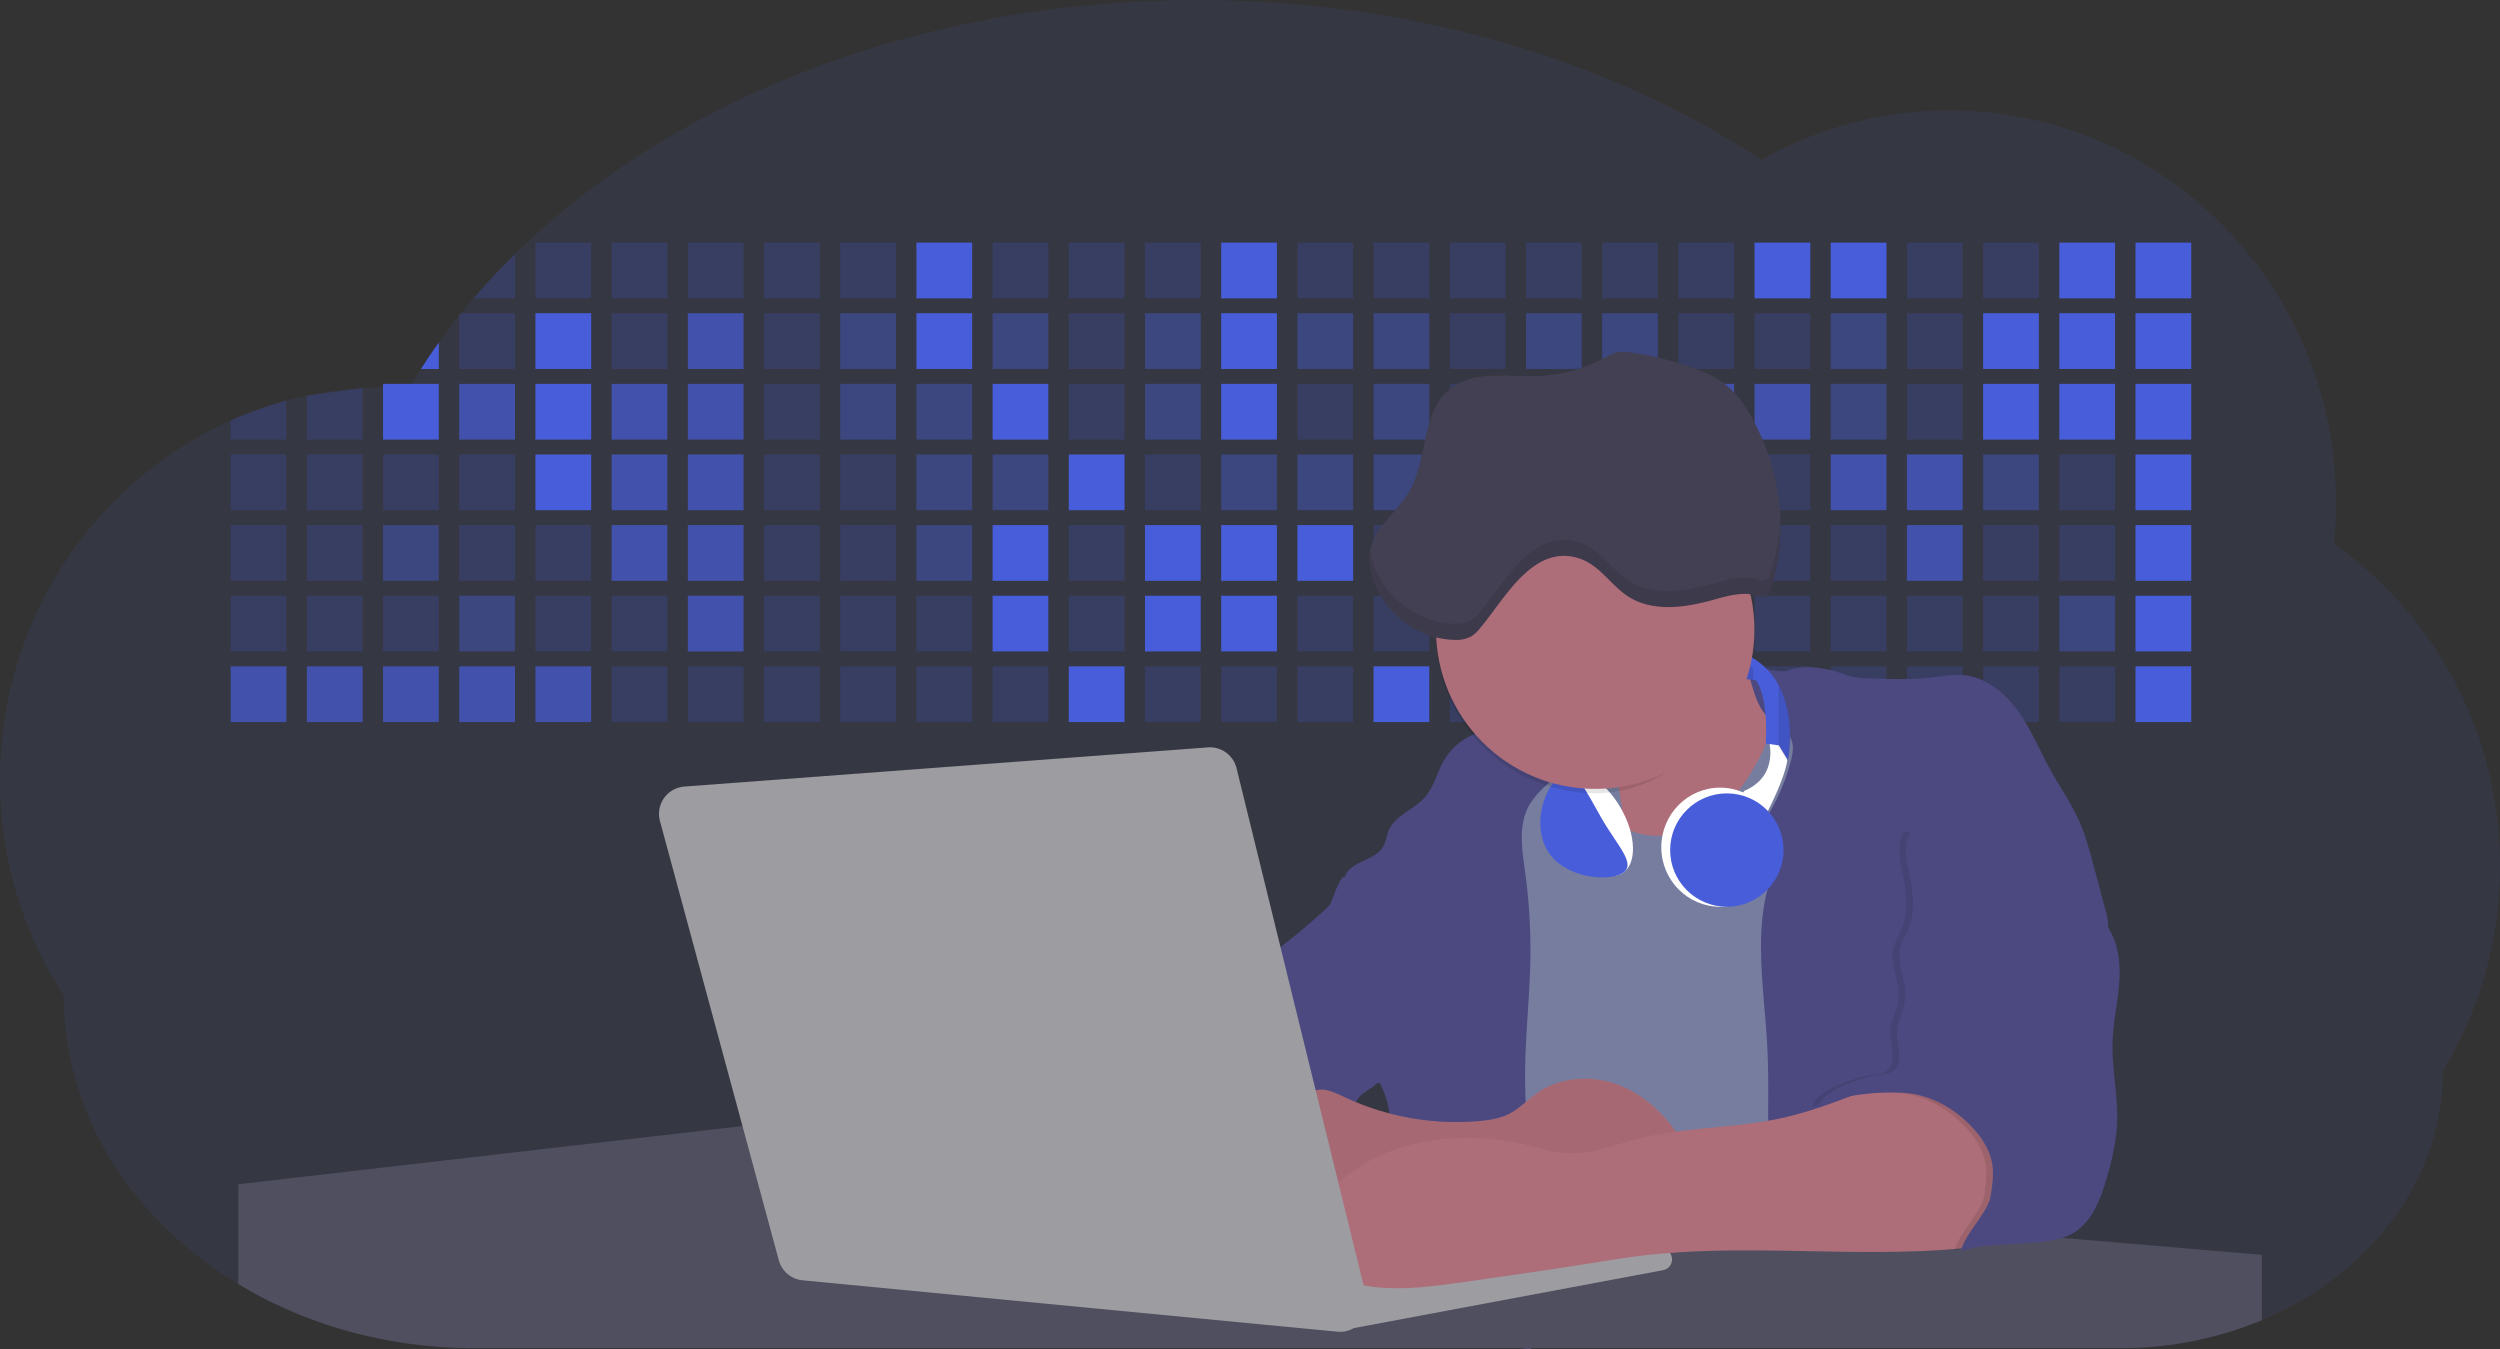 <svg id="aa7bae02-e79e-4d6b-a496-aba15f39787c" data-name="Layer 1" xmlns="http://www.w3.org/2000/svg" width="1144" height="617.32" viewBox="0 0 1144 617.32"><rect x="0" y="0" width="1144" height="617.32" fill="#333333" stroke="none"/><title>developer activity</title><path d="M1172,537.57a181.92,181.92,0,0,1-6.85,49.6,180.06,180.06,0,0,1-19.27,44.28c0,50.1-33.82,93.4-82.91,114a167.3,167.3,0,0,1-64.73,12.8H245.17c-40.25,0-77.55-10.86-108.14-29.36A185.76,185.76,0,0,1,112.2,711c-34-29.22-55.08-69.6-55.08-114.2A180.5,180.5,0,0,1,28,498.08c0-73.36,43.39-136.44,105.55-164.29a174.52,174.52,0,0,1,25.51-9.12q4.63-1.26,9.36-2.26a175.39,175.39,0,0,1,25.51-3.5q4.65-.29,9.35-.33H205c3.46,0,6.89.12,10.3.32l1.12-1.9q2.06-3.44,4.22-6.81,3.9-6.14,8.18-12.1,4.48-6.29,9.35-12.38l.83-1q2.76-3.44,5.64-6.8,9-10.49,19-20.35c72.11-70.68,185.08-116.18,312.08-116.18,98.82,0,189.15,27.55,258.34,73.07A174.18,174.18,0,0,1,920,191.86c97.74,0,177,80.37,177,179.51a184.9,184.9,0,0,1-1,18.78A180,180,0,0,1,1172,537.57Z" transform="translate(-28 -141.34)" fill="#485dd9" opacity="0.1"/><path d="M263.66,257.52v20.35h-19Q253.59,267.39,263.66,257.52Z" transform="translate(-28 -141.34)" fill="#485dd9" opacity="0.2"/><rect x="245.02" y="111.02" width="25.51" height="25.51" fill="#485dd9" opacity="0.2"/><rect x="279.88" y="111.02" width="25.51" height="25.51" fill="#485dd9" opacity="0.2"/><rect x="314.75" y="111.02" width="25.51" height="25.51" fill="#485dd9" opacity="0.2"/><rect x="349.61" y="111.02" width="25.51" height="25.51" fill="#485dd9" opacity="0.2"/><rect x="384.48" y="111.02" width="25.51" height="25.51" fill="#485dd9" opacity="0.2"/><rect x="419.35" y="111.02" width="25.51" height="25.51" fill="#485dd9"/><rect x="454.21" y="111.02" width="25.51" height="25.51" fill="#485dd9" opacity="0.2"/><rect x="489.08" y="111.02" width="25.51" height="25.51" fill="#485dd9" opacity="0.2"/><rect x="523.94" y="111.02" width="25.51" height="25.51" fill="#485dd9" opacity="0.2"/><rect x="558.81" y="111.02" width="25.51" height="25.51" fill="#485dd9"/><rect x="593.68" y="111.02" width="25.51" height="25.51" fill="#485dd9" opacity="0.2"/><rect x="628.54" y="111.02" width="25.51" height="25.51" fill="#485dd9" opacity="0.2"/><rect x="663.41" y="111.02" width="25.51" height="25.51" fill="#485dd9" opacity="0.2"/><rect x="698.28" y="111.02" width="25.51" height="25.51" fill="#485dd9" opacity="0.2"/><rect x="733.14" y="111.02" width="25.51" height="25.51" fill="#485dd9" opacity="0.2"/><rect x="768.01" y="111.02" width="25.51" height="25.51" fill="#485dd9" opacity="0.2"/><rect x="802.87" y="111.02" width="25.51" height="25.51" fill="#485dd9"/><rect x="837.74" y="111.02" width="25.51" height="25.51" fill="#485dd9"/><rect x="872.61" y="111.02" width="25.51" height="25.51" fill="#485dd9" opacity="0.2"/><rect x="907.47" y="111.02" width="25.51" height="25.51" fill="#485dd9" opacity="0.2"/><rect x="942.34" y="111.02" width="25.51" height="25.51" fill="#485dd9"/><rect x="977.2" y="111.02" width="25.51" height="25.51" fill="#485dd9"/><path d="M228.8,298.08v12.1h-8.18Q224.52,304,228.8,298.08Z" transform="translate(-28 -141.34)" fill="#485dd9"/><rect x="210.15" y="143.33" width="25.51" height="25.51" fill="#485dd9" opacity="0.2"/><rect x="245.02" y="143.33" width="25.51" height="25.51" fill="#485dd9"/><rect x="279.88" y="143.33" width="25.51" height="25.51" fill="#485dd9" opacity="0.2"/><rect x="314.75" y="143.33" width="25.51" height="25.51" fill="#485dd9" opacity="0.7"/><rect x="349.61" y="143.33" width="25.51" height="25.51" fill="#485dd9" opacity="0.2"/><rect x="384.48" y="143.33" width="25.51" height="25.51" fill="#485dd9" opacity="0.4"/><rect x="419.35" y="143.33" width="25.51" height="25.51" fill="#485dd9"/><rect x="454.21" y="143.33" width="25.51" height="25.51" fill="#485dd9" opacity="0.4"/><rect x="489.08" y="143.33" width="25.51" height="25.51" fill="#485dd9" opacity="0.2"/><rect x="523.94" y="143.33" width="25.51" height="25.51" fill="#485dd9" opacity="0.4"/><rect x="558.81" y="143.33" width="25.51" height="25.51" fill="#485dd9"/><rect x="593.68" y="143.33" width="25.51" height="25.51" fill="#485dd9" opacity="0.4"/><rect x="628.54" y="143.33" width="25.51" height="25.51" fill="#485dd9" opacity="0.4"/><rect x="663.41" y="143.33" width="25.51" height="25.51" fill="#485dd9" opacity="0.2"/><rect x="698.28" y="143.33" width="25.51" height="25.51" fill="#485dd9" opacity="0.4"/><rect x="733.14" y="143.33" width="25.51" height="25.51" fill="#485dd9" opacity="0.4"/><rect x="768.01" y="143.33" width="25.51" height="25.51" fill="#485dd9" opacity="0.2"/><rect x="802.87" y="143.33" width="25.51" height="25.51" fill="#485dd9" opacity="0.2"/><rect x="837.74" y="143.33" width="25.51" height="25.51" fill="#485dd9" opacity="0.4"/><rect x="872.61" y="143.33" width="25.51" height="25.51" fill="#485dd9" opacity="0.2"/><rect x="907.47" y="143.33" width="25.51" height="25.51" fill="#485dd9"/><rect x="942.34" y="143.33" width="25.51" height="25.51" fill="#485dd9"/><rect x="977.2" y="143.33" width="25.51" height="25.51" fill="#485dd9"/><path d="M159.06,324.67V342.5H133.55v-8.71A174.52,174.52,0,0,1,159.06,324.67Z" transform="translate(-28 -141.34)" fill="#485dd9" opacity="0.2"/><polygon points="165.93 177.57 165.93 201.16 140.42 201.16 140.42 181.07 165.93 177.57" fill="#485dd9" opacity="0.2"/><rect x="175.28" y="175.65" width="25.51" height="25.51" fill="#485dd9"/><rect x="210.15" y="175.65" width="25.51" height="25.51" fill="#485dd9" opacity="0.7"/><rect x="245.02" y="175.65" width="25.51" height="25.51" fill="#485dd9"/><rect x="279.88" y="175.65" width="25.51" height="25.51" fill="#485dd9" opacity="0.7"/><rect x="314.75" y="175.65" width="25.51" height="25.51" fill="#485dd9" opacity="0.7"/><rect x="349.61" y="175.65" width="25.51" height="25.51" fill="#485dd9" opacity="0.2"/><rect x="384.48" y="175.65" width="25.51" height="25.51" fill="#485dd9" opacity="0.4"/><rect x="419.35" y="175.65" width="25.51" height="25.51" fill="#485dd9" opacity="0.4"/><rect x="454.21" y="175.65" width="25.51" height="25.51" fill="#485dd9"/><rect x="489.08" y="175.65" width="25.51" height="25.51" fill="#485dd9" opacity="0.2"/><rect x="523.94" y="175.65" width="25.51" height="25.51" fill="#485dd9" opacity="0.4"/><rect x="558.81" y="175.65" width="25.51" height="25.51" fill="#485dd9"/><rect x="593.68" y="175.65" width="25.51" height="25.51" fill="#485dd9" opacity="0.2"/><rect x="628.54" y="175.65" width="25.51" height="25.51" fill="#485dd9" opacity="0.4"/><rect x="663.41" y="175.65" width="25.51" height="25.51" fill="#485dd9" opacity="0.2"/><rect x="698.28" y="175.65" width="25.51" height="25.51" fill="#485dd9"/><rect x="733.14" y="175.65" width="25.51" height="25.51" fill="#485dd9" opacity="0.2"/><rect x="768.01" y="175.65" width="25.51" height="25.51" fill="#485dd9" opacity="0.7"/><rect x="802.87" y="175.65" width="25.51" height="25.51" fill="#485dd9" opacity="0.7"/><rect x="837.74" y="175.65" width="25.51" height="25.51" fill="#485dd9" opacity="0.4"/><rect x="872.61" y="175.65" width="25.51" height="25.51" fill="#485dd9" opacity="0.2"/><rect x="907.47" y="175.65" width="25.51" height="25.51" fill="#485dd9"/><rect x="942.34" y="175.65" width="25.51" height="25.51" fill="#485dd9"/><rect x="977.2" y="175.65" width="25.51" height="25.51" fill="#485dd9"/><rect x="105.55" y="207.96" width="25.51" height="25.51" fill="#485dd9" opacity="0.2"/><rect x="140.42" y="207.96" width="25.51" height="25.51" fill="#485dd9" opacity="0.2"/><rect x="175.28" y="207.96" width="25.51" height="25.51" fill="#485dd9" opacity="0.2"/><rect x="210.15" y="207.96" width="25.51" height="25.51" fill="#485dd9" opacity="0.2"/><rect x="245.02" y="207.96" width="25.51" height="25.51" fill="#485dd9"/><rect x="279.88" y="207.96" width="25.51" height="25.51" fill="#485dd9" opacity="0.7"/><rect x="314.75" y="207.96" width="25.51" height="25.51" fill="#485dd9" opacity="0.7"/><rect x="349.61" y="207.96" width="25.51" height="25.51" fill="#485dd9" opacity="0.2"/><rect x="384.48" y="207.96" width="25.51" height="25.51" fill="#485dd9" opacity="0.2"/><rect x="419.35" y="207.96" width="25.51" height="25.51" fill="#485dd9" opacity="0.4"/><rect x="454.21" y="207.96" width="25.51" height="25.51" fill="#485dd9" opacity="0.4"/><rect x="489.08" y="207.96" width="25.51" height="25.51" fill="#485dd9"/><rect x="523.94" y="207.96" width="25.51" height="25.51" fill="#485dd9" opacity="0.2"/><rect x="558.81" y="207.96" width="25.51" height="25.51" fill="#485dd9" opacity="0.4"/><rect x="593.68" y="207.96" width="25.51" height="25.51" fill="#485dd9" opacity="0.4"/><rect x="628.54" y="207.96" width="25.51" height="25.51" fill="#485dd9" opacity="0.4"/><rect x="663.41" y="207.96" width="25.51" height="25.51" fill="#485dd9" opacity="0.4"/><rect x="698.28" y="207.96" width="25.51" height="25.51" fill="#485dd9" opacity="0.2"/><rect x="733.14" y="207.96" width="25.51" height="25.51" fill="#485dd9" opacity="0.2"/><rect x="768.01" y="207.96" width="25.51" height="25.51" fill="#485dd9" opacity="0.2"/><rect x="802.87" y="207.96" width="25.51" height="25.51" fill="#485dd9" opacity="0.2"/><rect x="837.74" y="207.96" width="25.51" height="25.51" fill="#485dd9" opacity="0.7"/><rect x="872.61" y="207.96" width="25.51" height="25.51" fill="#485dd9" opacity="0.7"/><rect x="907.47" y="207.96" width="25.51" height="25.51" fill="#485dd9" opacity="0.4"/><rect x="942.34" y="207.96" width="25.51" height="25.51" fill="#485dd9" opacity="0.2"/><rect x="977.2" y="207.96" width="25.51" height="25.51" fill="#485dd9"/><rect x="105.55" y="240.28" width="25.51" height="25.51" fill="#485dd9" opacity="0.2"/><rect x="140.42" y="240.28" width="25.51" height="25.51" fill="#485dd9" opacity="0.2"/><rect x="175.28" y="240.28" width="25.51" height="25.51" fill="#485dd9" opacity="0.4"/><rect x="210.15" y="240.28" width="25.51" height="25.51" fill="#485dd9" opacity="0.2"/><rect x="245.02" y="240.28" width="25.51" height="25.51" fill="#485dd9" opacity="0.2"/><rect x="279.88" y="240.28" width="25.51" height="25.51" fill="#485dd9" opacity="0.7"/><rect x="314.75" y="240.28" width="25.51" height="25.51" fill="#485dd9" opacity="0.7"/><rect x="349.61" y="240.28" width="25.51" height="25.51" fill="#485dd9" opacity="0.2"/><rect x="384.48" y="240.28" width="25.51" height="25.51" fill="#485dd9" opacity="0.2"/><rect x="419.35" y="240.28" width="25.51" height="25.51" fill="#485dd9" opacity="0.4"/><rect x="454.21" y="240.28" width="25.51" height="25.51" fill="#485dd9"/><rect x="489.08" y="240.28" width="25.51" height="25.51" fill="#485dd9" opacity="0.2"/><rect x="523.94" y="240.28" width="25.51" height="25.51" fill="#485dd9"/><rect x="558.81" y="240.28" width="25.51" height="25.51" fill="#485dd9"/><rect x="593.68" y="240.28" width="25.51" height="25.51" fill="#485dd9"/><rect x="628.54" y="240.28" width="25.51" height="25.51" fill="#485dd9" opacity="0.2"/><rect x="663.41" y="240.28" width="25.51" height="25.51" fill="#485dd9"/><rect x="698.28" y="240.28" width="25.51" height="25.51" fill="#485dd9" opacity="0.2"/><rect x="733.14" y="240.28" width="25.51" height="25.51" fill="#485dd9" opacity="0.2"/><rect x="768.01" y="240.28" width="25.51" height="25.51" fill="#485dd9" opacity="0.2"/><rect x="802.87" y="240.28" width="25.51" height="25.51" fill="#485dd9" opacity="0.2"/><rect x="837.74" y="240.28" width="25.51" height="25.51" fill="#485dd9" opacity="0.2"/><rect x="872.61" y="240.28" width="25.51" height="25.51" fill="#485dd9" opacity="0.7"/><rect x="907.47" y="240.28" width="25.51" height="25.51" fill="#485dd9" opacity="0.2"/><rect x="942.34" y="240.28" width="25.51" height="25.51" fill="#485dd9" opacity="0.2"/><rect x="977.2" y="240.28" width="25.51" height="25.51" fill="#485dd9"/><rect x="105.55" y="272.59" width="25.51" height="25.51" fill="#485dd9" opacity="0.2"/><rect x="140.42" y="272.59" width="25.51" height="25.51" fill="#485dd9" opacity="0.2"/><rect x="175.28" y="272.59" width="25.51" height="25.51" fill="#485dd9" opacity="0.2"/><rect x="210.15" y="272.59" width="25.51" height="25.51" fill="#485dd9" opacity="0.4"/><rect x="245.02" y="272.59" width="25.51" height="25.51" fill="#485dd9" opacity="0.2"/><rect x="279.88" y="272.59" width="25.51" height="25.51" fill="#485dd9" opacity="0.2"/><rect x="314.75" y="272.59" width="25.51" height="25.51" fill="#485dd9" opacity="0.7"/><rect x="349.61" y="272.59" width="25.51" height="25.51" fill="#485dd9" opacity="0.2"/><rect x="384.48" y="272.59" width="25.51" height="25.51" fill="#485dd9" opacity="0.2"/><rect x="419.35" y="272.59" width="25.51" height="25.51" fill="#485dd9" opacity="0.2"/><rect x="454.21" y="272.59" width="25.51" height="25.51" fill="#485dd9"/><rect x="489.08" y="272.59" width="25.51" height="25.51" fill="#485dd9" opacity="0.2"/><rect x="523.94" y="272.59" width="25.51" height="25.51" fill="#485dd9"/><rect x="558.81" y="272.59" width="25.51" height="25.51" fill="#485dd9"/><rect x="593.68" y="272.59" width="25.51" height="25.51" fill="#485dd9" opacity="0.2"/><rect x="628.54" y="272.59" width="25.51" height="25.51" fill="#485dd9" opacity="0.2"/><rect x="663.41" y="272.59" width="25.51" height="25.51" fill="#485dd9" opacity="0.2"/><rect x="698.28" y="272.59" width="25.51" height="25.51" fill="#485dd9" opacity="0.2"/><rect x="733.14" y="272.59" width="25.51" height="25.51" fill="#485dd9" opacity="0.2"/><rect x="768.01" y="272.59" width="25.51" height="25.51" fill="#485dd9" opacity="0.2"/><rect x="802.87" y="272.59" width="25.51" height="25.51" fill="#485dd9" opacity="0.2"/><rect x="837.74" y="272.59" width="25.51" height="25.51" fill="#485dd9" opacity="0.2"/><rect x="872.61" y="272.59" width="25.51" height="25.51" fill="#485dd9" opacity="0.2"/><rect x="907.47" y="272.59" width="25.51" height="25.51" fill="#485dd9" opacity="0.2"/><rect x="942.34" y="272.59" width="25.51" height="25.51" fill="#485dd9" opacity="0.4"/><rect x="977.2" y="272.59" width="25.51" height="25.51" fill="#485dd9"/><rect x="105.55" y="304.91" width="25.51" height="25.51" fill="#485dd9" opacity="0.7"/><rect x="140.42" y="304.91" width="25.51" height="25.51" fill="#485dd9" opacity="0.7"/><rect x="175.28" y="304.91" width="25.51" height="25.51" fill="#485dd9" opacity="0.7"/><rect x="210.15" y="304.91" width="25.51" height="25.51" fill="#485dd9" opacity="0.7"/><rect x="245.02" y="304.91" width="25.51" height="25.51" fill="#485dd9" opacity="0.7"/><rect x="279.88" y="304.91" width="25.51" height="25.51" fill="#485dd9" opacity="0.2"/><rect x="314.75" y="304.91" width="25.51" height="25.51" fill="#485dd9" opacity="0.2"/><rect x="349.61" y="304.91" width="25.51" height="25.51" fill="#485dd9" opacity="0.2"/><rect x="384.48" y="304.91" width="25.51" height="25.51" fill="#485dd9" opacity="0.2"/><rect x="419.35" y="304.91" width="25.51" height="25.51" fill="#485dd9" opacity="0.2"/><rect x="454.21" y="304.91" width="25.51" height="25.51" fill="#485dd9" opacity="0.2"/><rect x="489.08" y="304.91" width="25.51" height="25.51" fill="#485dd9"/><rect x="523.94" y="304.91" width="25.51" height="25.51" fill="#485dd9" opacity="0.2"/><rect x="558.81" y="304.91" width="25.51" height="25.51" fill="#485dd9" opacity="0.2"/><rect x="593.68" y="304.91" width="25.51" height="25.51" fill="#485dd9" opacity="0.2"/><rect x="628.54" y="304.91" width="25.51" height="25.51" fill="#485dd9"/><rect x="663.41" y="304.91" width="25.51" height="25.51" fill="#485dd9" opacity="0.2"/><rect x="698.28" y="304.91" width="25.51" height="25.51" fill="#485dd9" opacity="0.2"/><rect x="733.14" y="304.91" width="25.51" height="25.51" fill="#485dd9" opacity="0.2"/><rect x="768.01" y="304.91" width="25.51" height="25.51" fill="#485dd9" opacity="0.2"/><rect x="802.87" y="304.91" width="25.51" height="25.51" fill="#485dd9" opacity="0.2"/><rect x="837.74" y="304.91" width="25.51" height="25.51" fill="#485dd9" opacity="0.2"/><rect x="872.61" y="304.91" width="25.51" height="25.51" fill="#485dd9" opacity="0.2"/><rect x="907.47" y="304.91" width="25.51" height="25.51" fill="#485dd9" opacity="0.2"/><rect x="942.34" y="304.91" width="25.51" height="25.51" fill="#485dd9" opacity="0.2"/><rect x="977.2" y="304.91" width="25.51" height="25.51" fill="#485dd9"/><circle cx="734.52" cy="363.89" r="34.87" fill="#767d9f"/><path d="M760.71,460.87q5.22,22.78,8.86,45.9c.73,4.58,1.38,9.41-.28,13.74-1.39,3.61-4.22,6.43-6.44,9.59s-3.9,7.21-2.55,10.83,5.29,5.6,9.05,6.62c10.76,2.9,22.23.79,32.94-2.35a53.29,53.29,0,0,0,13.81-5.72c4.54-2.88,8.26-6.88,11.68-11,15.61-18.93,25.83-41.65,35.45-64.23a39.12,39.12,0,0,1-33.11-13.34c-3.94-4.63-6.83-11.08-4.61-16.74-6.51,3.57-14.24,3.81-21.25,6.25a75.49,75.49,0,0,0-12.5,6.15q-7.18,4.15-14.28,8.46C772.07,458.29,767,461.19,760.71,460.87Z" transform="translate(-28 -141.34)" fill="#ae6e79"/><path d="M833.64,487.05c-6.11,11.89-14.06,23.32-25.41,30.4s-26.63,9-38,2c-5.6-3.42-9.84-8.62-14.73-13s-11-8.13-17.57-7.56c-7.24.63-12.91,6.28-17.76,11.69-7.36,8.22-14.47,16.79-19.68,26.52-10,18.7-12.37,40.56-11.93,61.76s3.51,42.29,3.58,63.49c.1,26.08-4.32,51.95-8.79,77.64,41.1-5.06,82.25,6,123.44,10.19,26.36,2.71,52.92,2.65,79.42,2.58,4.66,0,9.62-.12,13.5-2.7a18.2,18.2,0,0,0,5.59-6.64c3.66-6.75,5.13-14.45,6.15-22.06,2.59-19.22,2.67-38.68,2.74-58.08.18-47,.35-94.17-5.62-140.8-1.47-11.47-3.35-23-7.75-33.73s-11.58-20.6-21.62-26.35c-6.45-3.7-21.4-10.14-29-6.41C841.67,460.15,837.73,479.09,833.64,487.05Z" transform="translate(-28 -141.34)" fill="#767d9f"/><path d="M836.68,619.77c-1.55-29-7.86-59.95,5.57-85.69,3.3-6.32-8.54-14.21-4.88-20.33a92.08,92.08,0,0,0,10.06-23.93c.76-2.89,1.37-5.95.65-8.85-1.33-5.29-6.56-8.44-11-11.66-4.9-3.56-7.42-14.41-9-20.28s12.57,1.2,18.26-.89c7.9-2.89,17.94-1.07,25.82,1.86,4.4,1.62,9.18,1.76,13.87,1.88,9.11.24,18.25.47,27.29-.65,4.06-.51,8.13-1.28,12.21-1.05,10.41.59,19.46,7.71,25.62,16.13s10.08,18.23,15.13,27.35c4.21,7.6,9.23,14.78,12.82,22.69,3.18,7,5.19,14.52,7.18,22l5.13,19.19a25.58,25.58,0,0,1,1.26,8.51c-.26,3.07-1.62,5.93-3,8.66A164.12,164.12,0,0,1,971,603.2c-10.79,13.23-23.89,25.16-30.3,41-2.5,6.17-3.89,12.73-5.16,19.27a707.94,707.94,0,0,0-10.9,79.15,174.2,174.2,0,0,0-36.52-12.21,177.61,177.61,0,0,0-19-3c-5.59-.58-12.8.52-18.12-1-8.9-2.53-9.88-17.58-11.23-25.46-2.16-12.55-2.59-25.32-2.67-38C837,648.53,837.45,634.14,836.68,619.77Z" transform="translate(-28 -141.34)" fill="#4c4981"/><path d="M641.23,565.54c4.21,24,8.85,48.07,18,70.62-.23.22-.46.42-.69.62-.81.69-1.65,1.34-2.53,2-2.05,1.44-4.3,2.66-6,4.54a8,8,0,0,0-1.5,2.45,5.48,5.48,0,0,0,0,4.47c-4.77,2.11-10.31,1.46-15.66,1.26-4.61-.17-9.08,0-12.78,2.53-5.14,3.54-6.69,10.34-7.52,16.52q-.46,3.38-.79,6.77-.32,3.15-.52,6.32a188.61,188.61,0,0,0-.19,21q.08,1.92.21,3.84c-16.34-.39-31.23-8.91-45.32-17.19-3.22-1.89-6.54-3.88-8.63-7A15.8,15.8,0,0,1,555,674c0-.51.09-1,.16-1.52a41.58,41.58,0,0,1,2.29-8.68,107.2,107.2,0,0,1,19.19-32.65c3.58-4.18,7.61-8.27,9.28-13.52.73-2.29,1-4.72,1.74-7,3.32-9.88,15.3-14.55,19.4-24.14,1-2.29,1.46-4.8,2.7-7a17.63,17.63,0,0,1,4.25-4.75c.73-.61,1.49-1.2,2.24-1.79q10.54-8.26,20.31-17.45,1.82-1.71,3.6-3.46A59.48,59.48,0,0,0,641.23,565.54Z" transform="translate(-28 -141.34)" fill="#4c4981"/><path d="M742,494.56c-1.44,1.52-3,2.95-4.53,4.37l-.41.37-1.62,1.5a39,39,0,0,0-7.55,8.79l-.17.28c-5.1,9.13-3.21,20.37-1.79,30.74a261.55,261.55,0,0,1,2.37,39c-.26,18-2.38,35.88-2.42,53.86,0,4.08.09,8.15.27,12.23.29,6.63.79,13.25,1.39,19.87.65,7.26,1.43,14.51,2.16,21.76.58,5.61,1.13,11.21,1.59,16.81.23,2.9.45,5.79.63,8.69.21,3.4.38,6.81.48,10.21h0c.07,2.16.11,4.31.11,6.47,0,1.23,0,2.45,0,3.67q0,3.51-.19,7-.2,4.49-.61,9c-.31,3.27-.86,6.84-3.16,9.14-.14.14-.29.27-.44.4l-3.24-.4a332.72,332.72,0,0,0-67.3-1.2c.49-3.38.94-6.75,1.38-10.14.2-1.6.4-3.21.59-4.82q.33-2.76.63-5.52c.23-2,.44-4,.64-6q.78-7.73,1.37-15.47.87-11.29,1.32-22.62.22-5.41.34-10.83.17-6.72.16-13.45,0-6.54-.11-13.1c0-1.44-.06-2.88-.18-4.31a27.35,27.35,0,0,0-.53-3.83,49.87,49.87,0,0,0-3-8.48c-.22-.52-.43-1-.64-1.55-.12-.27-.23-.55-.34-.82,5.76-5.13,9.86-12,13.8-18.76,6.39-10.89,12.93-22.26,14-34.84s-5.18-26.71-17.2-30.55c-3.27-1-6.73-1.28-10.1-1.87-3.18-.56-9.81-1.83-13.49-4.11q-3,3.08-6,6.05a22.15,22.15,0,0,1,2.17-8.71l1.42.07a2.71,2.71,0,0,1-.16-1c0-1.07.74-2.28,2.32-3.62,4.71-4,12.12-4.89,15.09-10.3,1.24-2.25,1.45-4.93,2.45-7.29,2.87-6.73,11.11-9.21,16.07-14.59s6.2-13,10.21-19a28.62,28.62,0,0,1,12-10c.4-.19.81-.38,1.22-.55,8.3-3.55,18.16-4.36,26.76-4.34,3.34,0,12,.1,16.24,1.79a5.32,5.32,0,0,1,1.85,1.13C752.37,480.61,745.34,491,742,494.56Z" transform="translate(-28 -141.34)" fill="#4c4981"/><path d="M642.72,542.69a60.88,60.88,0,0,1,46.74,4.87c7.2,4,13.66,9.58,17.62,16.78,5.95,10.8,5.69,23.82,5.27,36.15-.21,6.17-.48,12.56-3.2,18.1C706,625,700.06,629.4,694,633a42.24,42.24,0,0,1-12.32,5.33c-6.72,1.46-13.7.22-20.47-1-7.36-1.36-15.26-3-20.37-8.48-3-3.18-4.64-7.31-6.26-11.35q-3.49-8.75-7-17.48c-4.05-10.11-5.42-18.52-.07-28.37,2.43-4.49,5.4-8.69,7.8-13.21C636.51,556.14,640.81,543.28,642.72,542.69Z" transform="translate(-28 -141.34)" fill="#4c4981"/><path d="M1063,715.56v29.9a167.3,167.3,0,0,1-64.73,12.8H728.58c-.14.14-.29.27-.44.4l-3.24-.4H245.17c-40.25,0-77.55-10.86-108.14-29.36V683.25l230.72-26.63.18,0L502.29,668l34.77,3,18.06,1.53,37.38,3.17,19.23,1.63,28,2.38,3.94.33,20.18,1.71L691.23,684l38.5,3.26,64.18,5.45,45.15,3.83,74.14,6.29,14.1,1.19,1.52.13,1.32.11,18.62,1.58,20.44,1.74,2.37.2Z" transform="translate(-28 -141.34)" fill="#504f60"/><polygon points="764 573.12 474.86 523.77 463.65 580.46 596.19 596.33 637 601.44 749.26 579.33 764 573.12" fill="#9c9ca1"/><path d="M642.33,739.94l144.86-27.23a5,5,0,0,1,5.94,4.93h0a5,5,0,0,1-4.09,4.93L647.57,749.06Z" transform="translate(-28 -141.34)" fill="#9c9ca1"/><path d="M705.17,654.31c4.51-.42,9.08-1.13,13.14-3.13,5-2.49,8.89-6.78,13.52-9.94,10.18-7,23.8-7.94,35.47-3.92s21.41,12.63,28.23,22.91c4.53,6.85,7.93,15.59,4.73,23.15a30.51,30.51,0,0,1-4.12,6.44l-8.34,10.9a29,29,0,0,1-5.66,6.09c-3.12,2.27-7,3.2-10.82,3.76-10.15,1.48-20.48.64-30.71,1.32-17.57,1.17-34.73,6.83-52.34,6.64-10.12-.11-20.11-2.15-30-4.19l-43.77-9c-7.62-1.56-16.23-3.84-19.82-10.75-1.61-3.11-1.91-6.71-2.1-10.21-.52-9.64,0-20.36,6.68-27.31,6.28-6.52,16.21-8.58,23.71-13.4,9.18-5.91,12.21-4,21.89.44A120,120,0,0,0,705.17,654.31Z" transform="translate(-28 -141.34)" fill="#ae6e79"/><path d="M705.17,654.31c4.51-.42,9.08-1.13,13.14-3.13,5-2.49,8.89-6.78,13.52-9.94,10.18-7,23.8-7.94,35.47-3.92s21.41,12.63,28.23,22.91c4.53,6.85,7.93,15.59,4.73,23.15a30.51,30.51,0,0,1-4.12,6.44l-8.34,10.9a29,29,0,0,1-5.66,6.09c-3.12,2.27-7,3.2-10.82,3.76-10.15,1.48-20.48.64-30.71,1.32-17.57,1.17-34.73,6.83-52.34,6.64-10.12-.11-20.11-2.15-30-4.19l-43.77-9c-7.62-1.56-16.23-3.84-19.82-10.75-1.61-3.11-1.91-6.71-2.1-10.21-.52-9.64,0-20.36,6.68-27.31,6.28-6.52,16.21-8.58,23.71-13.4,9.18-5.91,12.21-4,21.89.44A120,120,0,0,0,705.17,654.31Z" transform="translate(-28 -141.34)" opacity="0.05"/><path d="M880.94,640.6c-12.28,4.75-24.63,9.52-37.49,12.35-21.56,4.75-44.12,4-65.51,9.43-11.3,2.88-22.53,7.52-34.14,6.58-5.19-.42-10.2-2-15.25-3.2-28.37-7-60.62-4.73-83.66,13.27-7.88,6.15-14.33,13.82-20.18,22a14.7,14.7,0,0,0,5.91,21.88A86.62,86.62,0,0,0,659,730.48c13.13,1.16,26.32-.7,39.38-2.56,19.38-2.75,38.77-5.51,58.1-8.6,6.94-1.11,13.88-2.26,20.86-3.14,50.23-6.35,101.37,1.37,151.73-3.93,5.09-.54,10.27-1.24,14.9-3.41,11.72-5.5,17.52-20,15.1-32.74s-11.76-23.33-23-29.83c-9.42-5.47-19.58-7.68-30.07-10C896.26,634,890.32,637,880.94,640.6Z" transform="translate(-28 -141.34)" fill="#ae6e79"/><path d="M988.67,564.44c5.54,7.26,6.72,17,6.12,26.09s-2.76,18.08-3.08,27.21c-.44,12.52,2.58,25,2.07,37.48-.36,8.73-2.43,17.29-4.88,25.67-2.89,9.89-7.07,20.52-16.2,25.27-12.12,6.31-37.54,2.76-50.29,7.7,1.16-7.23,12.28-17.7,13.44-24.93.8-5,1.61-10.14.75-15.15-1.1-6.39-4.85-12.06-9.3-16.78-7.08-7.51-16.32-13.16-26.47-15s-35-.33-43.12,6.08c-1-6.62,17.6-13,24.14-14.43,3.26-.73,7-.32,9.61-2.39,5-3.92,1.37-11.73,1.61-18,.19-5,3.11-9.58,3.7-14.58,1-8-4.22-16.15-2.17-24,.76-2.9,2.45-5.45,3.62-8.21,3.56-8.45,2-18.09.1-27.07-1.18-5.64-2.33-12,.81-16.81,2.91-4.49,11.17,11.5,16.46,10.76,17.47-2.45,33.28-15.4,47.39-4.8,7.19,5.4,8.13,11,11,18.71C976.77,554.6,984,558.36,988.67,564.44Z" transform="translate(-28 -141.34)" opacity="0.1"/><path d="M991.67,564.44c5.54,7.26,6.72,17,6.12,26.09s-2.76,18.08-3.08,27.21c-.44,12.52,2.58,25,2.07,37.48-.36,8.73-2.43,17.29-4.88,25.67-2.89,9.89-7.07,20.52-16.2,25.27-12.12,6.31-37.54,2.76-50.29,7.7,1.16-7.23,12.28-17.7,13.44-24.93.8-5,1.61-10.14.75-15.15-1.1-6.39-4.85-12.06-9.3-16.78-7.08-7.51-16.32-13.16-26.47-15s-35-.33-43.12,6.08c-1-6.62,17.6-13,24.14-14.43,3.26-.73,7-.32,9.61-2.39,5-3.92,1.37-11.73,1.61-18,.19-5,3.11-9.58,3.7-14.58,1-8-4.22-16.15-2.17-24,.76-2.9,2.45-5.45,3.62-8.21,3.56-8.45,2-18.09.1-27.07-1.18-5.64-2.33-12,.81-16.81,2.91-4.49,8.6-6.19,13.89-6.94a68.42,68.42,0,0,1,50,12.9c7.19,5.4,8.13,11,11,18.71C979.77,554.6,987,558.36,991.67,564.44Z" transform="translate(-28 -141.34)" fill="#4c4981"/><path d="M330,517.06,384.37,718a12.55,12.55,0,0,0,10.91,9.21L640,750.72a12.54,12.54,0,0,0,13.38-15.48L593.84,492.86a12.54,12.54,0,0,0-13.12-9.51L341.13,501.27A12.54,12.54,0,0,0,330,517.06Z" transform="translate(-28 -141.34)" fill="#9c9ca1"/><ellipse cx="787.11" cy="387.68" rx="26.9" ry="27.25" fill="#fff"/><path d="M837.2,479.31s5.67,16.86-11.06,23.95L824,507l10.48,10.34S847.4,493.77,846,485.4C846,485.4,844,476.9,837.2,479.31Z" transform="translate(-28 -141.34)" fill="#fff"/><circle cx="790.2" cy="388.99" r="25.94" fill="#485dd9"/><path d="M846.13,489.23l-4.12-6.8-6-.85c1.28-22.39-4.53-29.06-4.53-29.06l-1.35-.13-5.88-.57-11.06-11.48v-3.26c15.54,1.85,24.13,9.23,28.77,17.88C850.16,470.14,846.13,489.23,846.13,489.23Z" transform="translate(-28 -141.34)" fill="#485dd9"/><path d="M830.18,448.27v4.12l-5.88-.57-11.06-11.48S830.35,444.17,830.18,448.27Z" transform="translate(-28 -141.34)" stroke="#4c4981" stroke-miterlimit="10" opacity="0.1"/><path d="M846.13,489.23l-4.12-6.8V455C850.16,470.14,846.13,489.23,846.13,489.23Z" transform="translate(-28 -141.34)" stroke="#4c4981" stroke-miterlimit="10" opacity="0.1"/><ellipse cx="757.11" cy="518.2" rx="14.43" ry="26.32" transform="translate(-185.67 306.64) rotate(-30)" fill="#fff"/><path d="M761,516c7.27,12.59,16.19,21,9.29,25s-27,2-34.27-10.6-.67-30,6.23-34S753.72,503.38,761,516Z" transform="translate(-28 -141.34)" fill="#485dd9"/><path d="M825.73,425.3c0,40.23-27.53,79-67.76,79a72.85,72.85,0,0,1,0-145.7C798.2,358.64,825.73,385.06,825.73,425.3Z" transform="translate(-28 -141.34)" opacity="0.1"/><circle cx="729.97" cy="288.15" r="72.85" fill="#ae6e79"/><path d="M751.57,397.21c8.67,3.19,13.8,12.15,21.58,17.14,11,7,25.32,5.19,37.88,1.73,7-1.91,14.32-4.24,21.21-2.12a6,6,0,0,0,3.23.46c1.5-.43,2.24-2.09,2.73-3.57,8.52-25.4,4.69-54.17-8.17-77.67-3.32-6.06-7.3-11.92-12.78-16.13-4.32-3.31-9.4-5.48-14.52-7.33a145,145,0,0,0-28.88-7.13,17.94,17.94,0,0,0-5.27-.17c-2.41.39-4.57,1.69-6.72,2.85A68.78,68.78,0,0,1,732,313.38c-14,.53-30-2.77-40.79,6.21-13,10.77-9.76,31.78-18.19,46.4-5.58,9.67-16.34,16.69-18.11,27.7a25.57,25.57,0,0,0,.63,10.07c4.12,16.94,20.52,30.06,38,30.37a14.42,14.42,0,0,0,7.76-1.59,17.55,17.55,0,0,0,4.09-3.89C716.84,415.09,729.94,389.25,751.57,397.21Z" transform="translate(-28 -141.34)" fill="#444053"/><path d="M838.2,403.48c-.49,1.48-1.23,3.14-2.73,3.57a6,6,0,0,1-3.23-.46c-6.89-2.12-14.25.21-21.2,2.12-12.57,3.46-26.92,5.31-37.88-1.73-7.79-5-12.91-14-21.59-17.14-21.63-8-34.73,17.88-46.21,31.44a17.55,17.55,0,0,1-4.09,3.89,14.42,14.42,0,0,1-7.76,1.59c-17.42-.31-33.83-13.43-38-30.37-.23-1-.43-2-.58-3,0,.09,0,.17-.05.26a25.57,25.57,0,0,0,.63,10.07c4.12,16.94,20.53,30.06,38,30.37a14.42,14.42,0,0,0,7.76-1.59,17.55,17.55,0,0,0,4.09-3.89c11.48-13.56,24.58-39.4,46.21-31.44,8.68,3.19,13.8,12.15,21.59,17.14,11,7,25.31,5.19,37.88,1.73,7-1.91,14.31-4.24,21.2-2.12a6,6,0,0,0,3.23.46c1.5-.43,2.24-2.09,2.73-3.57a90.29,90.29,0,0,0,4.48-32.26A88.8,88.8,0,0,1,838.2,403.48Z" transform="translate(-28 -141.34)" opacity="0.1"/></svg>